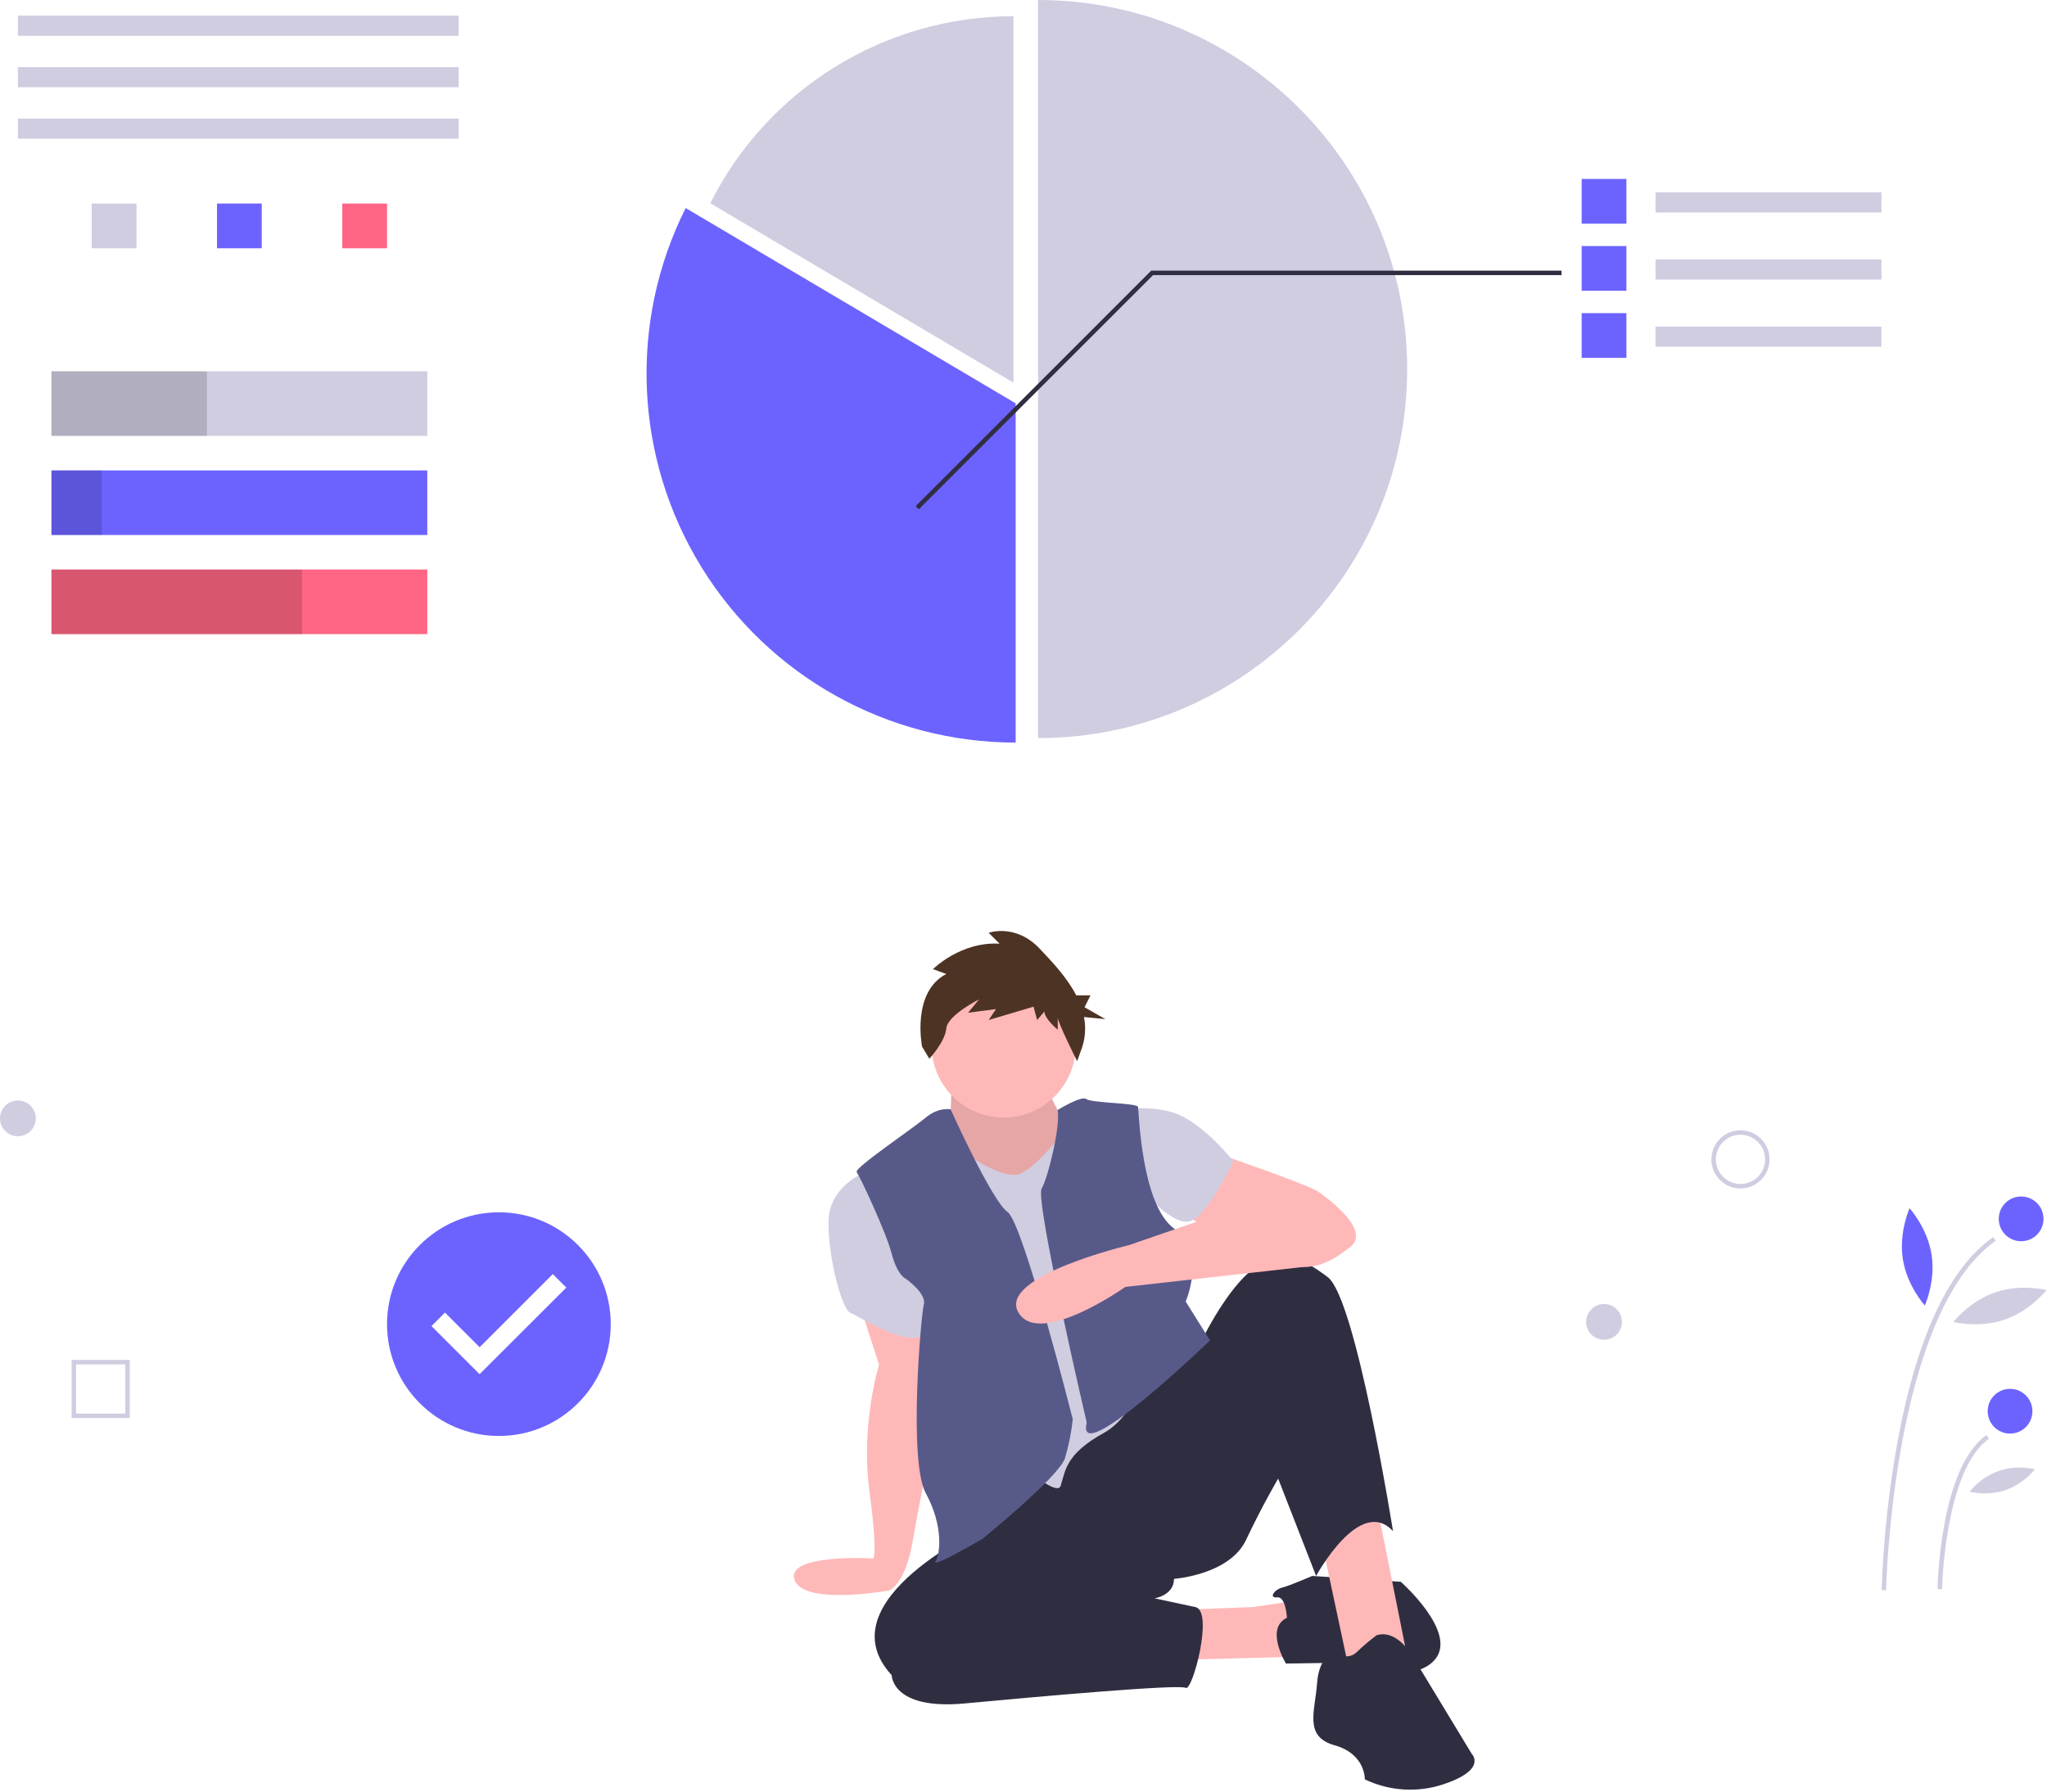 <?xml version="1.0" encoding="UTF-8"?>
<svg width="915px" height="801px" viewBox="0 0 915 801" version="1.1" xmlns="http://www.w3.org/2000/svg" xmlns:xlink="http://www.w3.org/1999/xlink">
    <!-- Generator: Sketch 61.1 (89650) - https://sketch.com -->
    <title>undraw_personal_goals_edgd</title>
    <desc>Created with Sketch.</desc>
    <g id="Page-1" stroke="none" stroke-width="1" fill="none" fill-rule="evenodd">
        <g id="undraw_personal_goals_edgd" transform="translate(-28, -23)" fill-rule="nonzero">
            <path d="M1002,473 C666.078,345.706 332.028,342.437 0,473 L0,2.84217094e-14 L1002,2.84217094e-14 L1002,473 Z" id="Path"></path>
            <rect id="Rectangle" fill="#D0CDE1" x="36" y="30" width="197" height="9"></rect>
            <rect id="Rectangle" fill="#D0CDE1" x="36" y="53" width="197" height="9"></rect>
            <rect id="Rectangle" fill="#D0CDE1" x="36" y="76" width="197" height="9"></rect>
            <rect id="Rectangle" fill="#D0CDE1" x="69" y="114" width="20" height="20"></rect>
            <rect id="Rectangle" fill="#6C63FF" x="125" y="114" width="20" height="20"></rect>
            <rect id="Rectangle" fill="#FF6584" x="181" y="114" width="20" height="20"></rect>
            <rect id="Rectangle" fill="#D0CDE1" x="51" y="189" width="168" height="28.877"></rect>
            <rect id="Rectangle" fill="#6C63FF" x="51" y="233.311" width="168" height="28.877"></rect>
            <rect id="Rectangle" fill="#FF6584" x="51" y="277.623" width="168" height="28.877"></rect>
            <rect id="Rectangle" fill="#000000" opacity="0.15" x="51" y="189" width="69.5" height="28.877"></rect>
            <rect id="Rectangle" fill="#000000" opacity="0.15" x="51" y="233.311" width="22.5" height="28.877"></rect>
            <rect id="Rectangle" fill="#000000" opacity="0.15" x="51" y="277.623" width="112" height="28.877"></rect>
            <path d="M492,23 L492,353 C583.127,353 657,279.127 657,188 C657,96.873 583.127,23 492,23 Z" id="Path" fill="#D0CDE1"></path>
            <path d="M481,30.254 C423.65,30.241 371.204,62.6 345.49,113.862 L481,194.076 L481,30.254 Z" id="Path" fill="#D0CDE1"></path>
            <path d="M334.49,116.013 C308.855,167.168 311.546,227.951 341.599,276.642 C371.653,325.333 424.781,354.984 482,355 L482,203.33 L334.49,116.013 Z" id="Path" fill="#6C63FF"></path>
            <rect id="Rectangle" fill="#D0CDE1" x="768" y="109" width="101" height="9"></rect>
            <rect id="Rectangle" fill="#6C63FF" x="735" y="103" width="20" height="20"></rect>
            <rect id="Rectangle" fill="#D0CDE1" x="768" y="139" width="101" height="9"></rect>
            <rect id="Rectangle" fill="#6C63FF" x="735" y="133" width="20" height="20"></rect>
            <rect id="Rectangle" fill="#D0CDE1" x="768" y="169" width="101" height="9"></rect>
            <rect id="Rectangle" fill="#6C63FF" x="735" y="163" width="20" height="20"></rect>
            <polygon id="Path" fill="#2F2E41" points="438.707 250.707 437.293 249.293 542.586 144 726 144 726 146 543.414 146"></polygon>
            <path d="M1002,732 L0,732 L0,505 C322,379.53 656,379.53 1002,505 L1002,732 Z" id="Path"></path>
            <path d="M411.803,604.881 L420.94,633.163 C420.94,633.163 412.673,659.704 416.589,689.291 C420.505,718.878 418.329,719.748 418.329,719.748 C418.329,719.748 379.203,717.495 383.119,729.243 C387.035,740.991 425.291,734.106 425.291,734.106 C425.291,734.106 432.638,732.128 436.119,711.243 C439.6,690.358 448.351,650.132 448.351,650.132 L440.122,612.157 L411.803,604.881 Z" id="Path" fill="#FFB8B8"></path>
            <path d="M414.849,547.013 C414.849,547.013 398.315,553.104 398.315,569.638 C398.315,586.172 404.406,608.797 408.322,610.102 C412.238,611.408 438.344,629.247 443.13,616.629 C447.916,604.011 414.849,547.013 414.849,547.013 Z" id="Path" fill="#D0CDE1"></path>
            <polygon id="Path" fill="#FFB8B8" points="553.211 742.808 588.019 741.503 614.56 737.587 606.728 763.693 542.333 765.433"></polygon>
            <path d="M603.247,746.289 C603.247,746.289 602.812,736.717 598.896,737.152 C594.981,737.587 597.591,733.671 601.072,732.801 C604.553,731.931 614.56,727.58 614.56,727.58 L654.154,730.19 C654.154,730.19 679.825,752.816 669.383,764.998 C658.94,777.181 631.964,766.304 631.964,766.304 L602.812,766.739 C602.812,766.739 593.24,751.075 603.247,746.289 Z" id="Path" fill="#2F2E41"></path>
            <polygon id="Path" fill="#FFB8B8" points="618.911 712.786 631.529 771.96 657.635 766.739 642.842 692.772 627.178 684.505"></polygon>
            <path d="M468.801,705.39 C468.801,705.39 395.704,738.457 426.596,771.96 C426.596,771.96 426.596,787.624 459.229,784.578 C491.861,781.532 554.951,775.876 557.997,777.616 C561.043,779.357 570.615,743.243 562.348,741.503 C554.081,739.763 544.074,737.587 544.074,737.587 C544.074,737.587 552.776,736.282 552.776,728.885 C552.776,728.885 577.576,727.145 584.973,711.481 C592.37,695.817 599.331,684.07 599.331,684.07 L616.3,727.58 C616.3,727.58 635.88,691.466 650.673,707.565 C650.673,707.565 634.14,603.576 621.522,594.004 C608.904,584.431 600.202,581.386 588.454,590.088 C576.706,598.79 565.829,620.98 565.829,620.98 L468.801,705.39 Z" id="Path" fill="#2F2E41"></path>
            <path d="M643.277,754.121 C640.235,756.415 637.329,758.885 634.575,761.518 C631.094,764.998 626.308,763.258 625.873,761.518 C625.438,759.777 617.606,762.823 616.736,775.441 C615.865,788.059 610.644,799.371 624.567,803.287 C638.491,807.203 638.056,818.516 638.056,818.516 C649.072,823.801 661.716,824.581 673.299,820.691 C692.878,814.165 685.917,807.203 685.917,807.203 L659.811,764.128 C659.811,764.128 652.849,751.075 643.277,754.121 Z" id="Path" fill="#2F2E41"></path>
            <path d="M571.05,538.311 C571.05,538.311 612.82,552.669 617.171,555.715 C621.522,558.76 641.101,573.119 631.529,580.515 C621.957,587.912 614.125,592.698 595.416,587.042 C576.706,581.386 555.821,563.982 555.821,563.982 L571.05,538.311 Z" id="Path" fill="#FFB8B8"></path>
            <path d="M529.28,519.166 C529.28,519.166 545.814,516.12 557.562,522.647 C569.31,529.173 579.317,542.226 579.317,542.226 C579.317,542.226 568.439,565.287 560.607,568.768 C552.776,572.248 538.417,554.844 538.417,554.844 L529.28,519.166 Z" id="Path" fill="#D0CDE1"></path>
            <path d="M453.137,506.548 C453.137,506.548 453.573,523.517 451.832,525.258 C450.092,526.998 472.717,578.34 497.518,555.715 C522.319,533.089 503.174,523.952 503.174,523.952 C503.174,523.952 494.037,506.983 494.472,505.243 C494.907,503.503 454.008,505.243 454.008,505.243 L453.137,506.548 Z" id="Path" fill="#FFB8B8"></path>
            <path d="M453.137,506.548 C453.137,506.548 453.573,523.517 451.832,525.258 C450.092,526.998 472.717,578.34 497.518,555.715 C522.319,533.089 503.174,523.952 503.174,523.952 C503.174,523.952 494.037,506.983 494.472,505.243 C494.907,503.503 454.008,505.243 454.008,505.243 L453.137,506.548 Z" id="Path" fill="#000000" opacity="0.1"></path>
            <path d="M460.099,539.181 C460.099,539.181 476.633,550.493 483.595,547.883 C490.556,545.272 499.258,533.96 500.128,533.089 C500.999,532.219 545.379,621.415 545.379,621.415 C545.379,621.415 538.852,654.048 521.448,663.62 C504.044,673.192 504.262,680.806 502.086,687.333 C499.911,693.859 471.847,666.665 471.847,666.665 L454.008,590.958 L454.008,544.837 L460.099,539.181 Z" id="Path" fill="#D0CDE1"></path>
            <path d="M452.92,518.949 C452.92,518.949 447.481,517.861 441.825,522.647 C436.168,527.433 409.627,545.272 410.933,547.013 C412.238,548.753 423.986,573.554 426.596,583.561 C429.207,593.568 433.123,594.874 433.123,594.874 C433.123,594.874 442.26,601.4 440.955,606.186 C439.649,610.973 433.993,676.238 441.825,690.596 C449.657,704.954 448.351,717.572 446.176,721.053 C444,724.534 467.061,711.046 467.061,711.046 C467.061,711.046 501.434,683.199 504.044,674.932 C505.733,669.249 506.898,663.424 507.525,657.528 C507.525,657.528 485.335,569.638 478.373,564.852 C471.412,560.066 452.92,518.949 452.92,518.949 Z" id="Path" fill="#575A89"></path>
            <path d="M500.72,519.293 C500.72,519.293 511.441,512.64 513.617,514.38 C515.792,516.12 536.242,516.12 536.677,517.861 C537.112,519.601 537.982,561.371 552.776,572.248 C567.569,583.126 557.997,604.881 557.997,604.881 L568.874,622.285 C568.874,622.285 509.702,679.279 513.617,659.704 C513.834,658.616 513.617,658.399 513.617,658.399 C513.617,658.399 490.556,559.631 493.602,554.409 C496.648,549.188 502.182,525.511 500.72,519.293 Z" id="Path" fill="#575A89"></path>
            <path d="M591.935,559.195 L532.761,579.645 C532.761,579.645 474.022,593.568 483.159,609.667 C492.297,625.766 531.021,598.355 531.021,598.355 L609.82,589.525 C609.82,589.525 641.101,563.111 591.935,559.195 Z" id="Path" fill="#FFB8B8"></path>
            <circle id="Oval" fill="#FFB8B8" cx="476.633" cy="490.449" r="32.197"></circle>
            <path d="M450.992,458.451 L445.036,456.285 C445.036,456.285 457.489,443.832 474.815,444.915 L469.942,440.042 C469.942,440.042 481.854,435.71 492.683,447.08 C498.375,453.058 504.962,460.083 509.068,467.998 L515.446,467.998 L512.784,473.322 L522.101,478.646 L512.538,477.69 C513.444,482.286 513.132,487.04 511.633,491.479 L509.468,497.434 C509.468,497.434 500.804,480.108 500.804,477.943 L500.804,483.357 C500.804,483.357 494.849,478.484 494.849,475.235 L491.6,479.025 L489.976,473.07 L469.942,479.025 L473.191,474.152 L460.738,475.777 L465.611,469.821 C465.611,469.821 451.534,476.86 450.992,482.815 C450.451,488.771 443.412,496.351 443.412,496.351 L440.163,490.937 C440.163,490.937 435.29,466.572 450.992,458.451 Z" id="Path" fill="#4D3324"></path>
            <path d="M871.067,733.953 L869.067,733.914 C869.841,711.676 872.213,689.524 876.167,667.627 C884.815,620.746 899.196,589.957 918.91,576.115 L920.058,577.752 C874.007,610.086 871.091,732.718 871.067,733.953 Z" id="Path" fill="#D0CDE1"></path>
            <path d="M896.067,733.474 L894.067,733.435 C894.11,731.22 895.36,679.021 915.91,664.594 L917.058,666.23 C897.338,680.076 896.077,732.942 896.067,733.474 Z" id="Path" fill="#D0CDE1"></path>
            <circle id="Oval" fill="#6C63FF" cx="931.436" cy="567.933" r="10"></circle>
            <circle id="Oval" fill="#6C63FF" cx="926.484" cy="653.933" r="10"></circle>
            <path d="M891.406,583.928 C893.285,595.932 888.387,606.669 888.387,606.669 C888.387,606.669 880.442,597.943 878.562,585.939 C876.683,573.935 881.581,563.198 881.581,563.198 C881.581,563.198 889.527,571.924 891.406,583.928 Z" id="Path" fill="#6C63FF"></path>
            <path d="M924.062,612.991 C912.569,616.933 901.158,614.025 901.158,614.025 C901.158,614.025 908.382,604.725 919.875,600.783 C931.368,596.841 942.778,599.749 942.778,599.749 C942.778,599.749 935.555,609.048 924.062,612.991 Z" id="Path" fill="#D0CDE1"></path>
            <path d="M924.462,689.243 C919.261,690.877 913.721,691.116 908.398,689.937 C915.302,681.146 926.724,677.229 937.57,679.93 C934.092,684.129 929.572,687.34 924.462,689.243 L924.462,689.243 Z" id="Path" fill="#D0CDE1"></path>
            <path d="M805.984,554.335 C798.805,554.335 792.984,548.515 792.984,541.335 C792.984,534.156 798.805,528.335 805.984,528.335 C813.164,528.335 818.984,534.156 818.984,541.335 C818.976,548.512 813.161,554.327 805.984,554.335 L805.984,554.335 Z M805.984,530.335 C799.909,530.335 794.984,535.26 794.984,541.335 C794.984,547.41 799.909,552.335 805.984,552.335 C812.059,552.335 816.984,547.41 816.984,541.335 C816.977,535.263 812.057,530.342 805.984,530.335 Z" id="Shape" fill="#D0CDE1"></path>
            <circle id="Oval" fill="#D0CDE1" cx="745" cy="614" r="8"></circle>
            <circle id="Oval" fill="#D0CDE1" cx="36" cy="523" r="8"></circle>
            <path d="M86,657 L60,657 L60,631 L86,631 L86,657 Z M62,655 L84,655 L84,633 L62,633 L62,655 Z" id="Shape" fill="#D0CDE1"></path>
            <path d="M251,565 C223.386,565 201,587.386 201,615 C201,642.614 223.386,665 251,665 C278.614,665 301,642.614 301,615 C301,587.386 278.614,565 251,565 Z M242.375,637.375 L220.868,615.868 L226.9,609.835 L242.395,625.33 L275.1,592.625 L281.132,598.658 L242.375,637.375 Z" id="Shape" fill="#6C63FF"></path>
        </g>
    </g>
</svg>